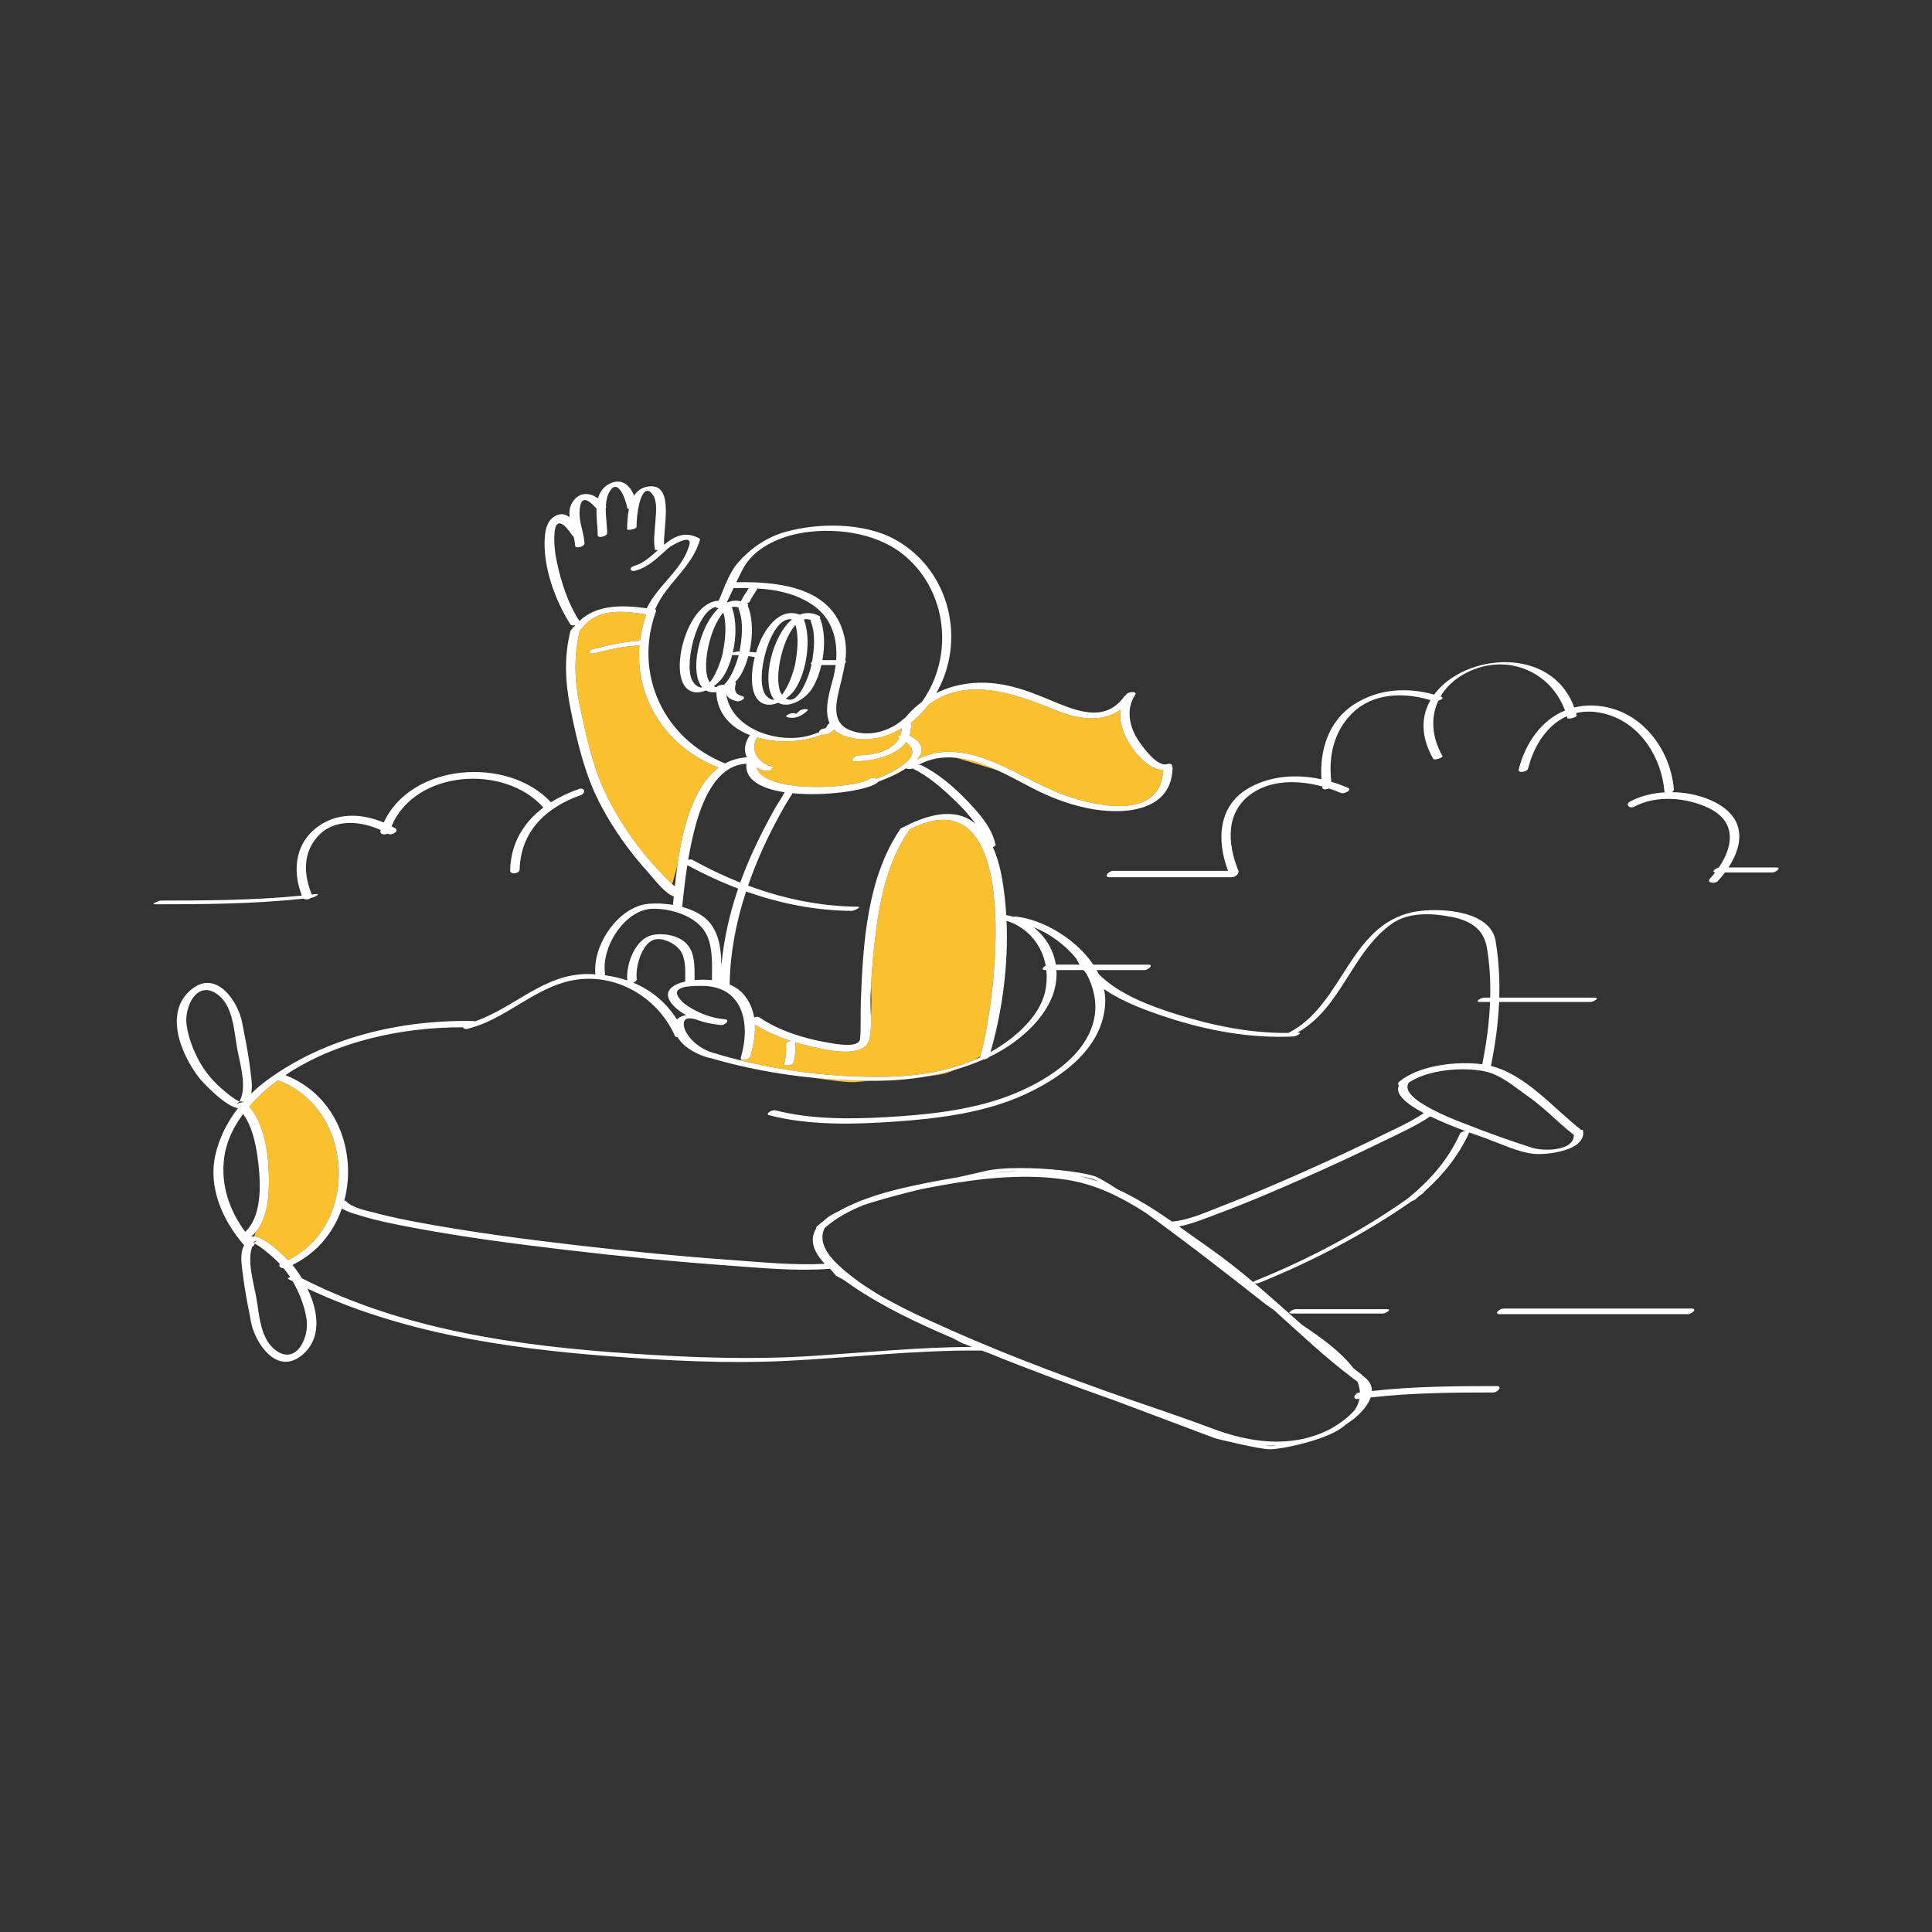 <?xml version="1.0" standalone="no"?>
<svg version="1.1" id="Layer_1" xmlns="http://www.w3.org/2000/svg"
	xmlns:xlink="http://www.w3.org/1999/xlink" x="0px" y="0px" width="595.28px" height="595.28px"
	viewBox="0 0 595.28 595.28" enable-background="new 0 0 595.28 595.28" xml:space="preserve">
<rect x="0" y="0" width="595.28" height="595.28" fill="#333333" stroke="none"/>
<path id="color_x5F_2" fill="#FBC02D" d="M97.49,384.648c0.217-0.205,0.444-0.402,0.654-0.613l-0.172,0.352L97.49,384.648z
	 M86.002,333.001c-0.122-0.047-0.218-0.1-0.301-0.155c-0.584,0.428-1.18,0.842-1.748,1.289c-2.539,1.994-5.006,4.275-7.19,6.801
	c4.694,5.416,5.891,14.3,6.071,21.083c0.152,5.71-0.158,13.008-4.059,17.643c-0.21,0.636-0.368,1.099-0.434,1.29
	c2.93,0.168,7.784,4.635,10.387,7.308C110.805,377.564,109.218,341.853,86.002,333.001z M237.859,236.221
	c0.669,0.188-0.031,0.777-0.31,0.926c-0.591,0.315-1.377,0.51-2.038,0.324c-0.882-0.247-1.68-0.591-2.395-1.003
	c0.883,3.088,5.42,4.794,10.999,5.542c0.418-0.037,0.78-0.006,0.923,0.113c8.929,1.012,20.026-0.271,23.047-2.189
	c0.6-0.382,1.451-0.304,1.995-0.006c2.878-1.088,5.735-2.41,8.14-4.247c1.271-0.971,3.313-2.688,2.807-4.555
	c-0.287-1.058-0.986-1.843-1.836-2.474c-3.151,4.403-10.465,5.873-15.744,5.937c-1.959,0.023-0.131-1.823,1.074-1.838
	c4.49-0.054,10.482-1.333,12.553-5.327c-0.162-0.079-0.326-0.158-0.485-0.234c-0.191-0.091,0.267-0.422,0.877-0.693
	c0.216-0.649,0.341-1.356,0.351-2.134c-5.068,3.188-11.413,4.398-17.186,2.565c-1.595-0.506-2.784-1.242-3.662-2.139
	c-0.814,0.96-1.915,1.568-3.297,1.595c-0.131,0.003-0.289-0.004-0.452-0.026c-5.442,2.316-13.339,2.791-19.993,0.867
	C230.996,231.268,233.545,235.01,237.859,236.221z M271.074,240.67c-0.179,0.066-0.358,0.133-0.537,0.198
	c-0.016,0.031-0.027,0.063-0.048,0.095L271.074,240.67z M307.325,237.342c-4.11-1.869-8.423-3.398-12.698-3.845
	C297.582,234.369,302.568,235.854,307.325,237.342z M348.785,230.355c-2.451-3.555-4.091-7.662-3.524-11.689
	c-5.815,4.151-13.241,2.927-20.388-0.005c-12.971-5.32-27.238-10.125-38.791-1.508c-1.462,1.906-3.141,3.694-5.068,5.308
	c-0.083,0.069-0.198,0.13-0.332,0.184c0.151,1.5-0.018,2.826-0.436,3.998c1.812,0.936,3.74,2.268,3.725,4.451
	c-0.008,1.08-0.635,2.055-1.402,2.879l0.033-0.004c14.533-7.291,29.235,4.322,42.666,9.941c9.952,4.165,32.442,9.926,33.119-6.686
	C354.496,237.184,350.748,233.202,348.785,230.355z M197.041,198.888c-4.748,0.164-9.333,1.261-13.931,2.407
	c-1.728,0.432-2.088-0.871-0.35-1.305c4.771-1.191,9.532-2.3,14.438-2.578c0.337-2.685,0.971-5.396,1.925-8.103
	c-7.072-1.069-15.127-2.098-19.907,4.417c-0.109,0.149-0.297,0.276-0.524,0.379c-0.004,0.021-0.001,0.04-0.007,0.063
	c-1.937,7.756-1.707,15.421-0.049,23.218c1.842,8.661,3.75,17.901,7.454,25.981c3.647,7.957,8.569,15.341,14.3,21.953
	c1.975,2.279,4.003,4.531,6.213,6.59c0.173,0.161,0.35,0.32,0.523,0.481c0.415-1.403,0.961-3.33,1.589-5.737
	c1.599-11.317,4.785-24.287,12.735-30.164C205.272,230.278,195.646,215.224,197.041,198.888z M176.293,193.752
	c0.056-0.037,0.113-0.072,0.175-0.105c0.012-0.018,0.017-0.033,0.03-0.053c0.152-0.207,0.318-0.384,0.475-0.58
	c-0.41,0.228-0.666,0.373-0.666,0.373L176.293,193.752z M280.022,255.697c-0.005,0.179-0.067,0.382-0.226,0.614
	c-6.667,9.776-8.963,22.267-10.291,33.817c-0.512,4.453-0.885,8.92-1.123,13.396c0.108,3.475,0.164,6.817-0.047,9.714
	c0.066,2.474,0.036,4.947-0.521,7.095c-1.4,5.396-11.38,3.527-14.93,2.776c-2.546-0.539-5.169-1.172-7.768-1.945
	c-0.002,2.096-0.026,4.23-0.646,6.248c-0.26,0.847-3.127,1.251-2.877,0.438c0.614-2.003,0.624-4.102,0.624-6.178
	c0-0.47,0.666-0.823,1.359-0.991c-3.884-1.251-7.653-2.863-10.984-5.021c0.158,3.308-0.49,6.731-1.438,9.909
	c-0.258,0.866-2.253,1.289-2.799,0.8l-0.086,0.38c11.779,2.906,23.906,4.549,36.01,4.954c12.396,0.414,24.345-0.253,35.805-5.06
	c0.748-0.426,1.408-0.814,1.933-1.131C307.019,308.207,315.859,236.991,280.022,255.697z M250.346,332.053
	c5.995,0.924,11.428,1.577,13.629,1.334c1.131-0.125,2.643-0.251,4.381-0.381c-0.054-0.001-0.106,0-0.16,0
	C262.244,332.96,256.281,332.646,250.346,332.053z M291.307,330.721c0.933-0.267,1.973-0.67,3.039-1.139
	c-2.894,0.858-5.804,1.539-8.747,2.059C288.049,331.371,290.089,331.068,291.307,330.721z"></path>
<path id="color_x5F_1" d="M242.304,220.83c-0.491-0.219,0.782-0.808,0.86-0.836c0.55-0.2,1.304-0.409,1.868-0.156
	c0.104,0.047,0.194,0.068,0.265,0.081c0.004-0.002,0.006-0.005,0.01-0.007c0.31-0.222,0.584-0.478,0.856-0.742
	c0.472-0.458,1.309-0.646,1.938-0.696c0.271-0.021,1.164,0.027,0.688,0.489C247.154,220.55,244.561,221.838,242.304,220.83z
	 M521.193,403.189c-19.334,0-38.667,0-58,0c-1.138,0-3.066,1.727-1.105,1.727c19.334,0,38.667,0,58,0
	C521.226,404.916,523.154,403.189,521.193,403.189z M460.122,429.042c-12.626,0.001-25.243,0.11-37.79,1.536
	c-1.129,3.244-4.588,6.439-7.425,8.184c-0.043,0.026-0.088,0.05-0.131,0.076c-0.376,0.317-0.754,0.635-1.17,0.947
	c-5.479,4.108-18.887,6.768-22.3,6.768c-3.357,0-16.24-3.212-16.787-3.349l-31.051-11.677c-12.911-4.564-25.771-9.289-38.453-14.459
	l-2.498-0.939c-20.265-0.216-40.378,2.225-60.592,3.197c-18.163,0.875-36.315-0.088-54.433-1.478
	c-31.7-2.431-63.821-7.174-92.758-20.821c3.388,7.052,4.611,15.553-1.921,20.705c-7.615,6.008-14.246-3.938-15.473-10.426
	c-0.885-4.684-1.88-9.367-2.442-14.104c-0.333-2.8-1.143-6.717,0.236-9.374c0.023-0.046,0.058-0.089,0.094-0.131
	c-6.565-7.521-11.169-17.732-8.864-27.868c1.205-5.301,3.666-10.138,6.963-14.364c-3.991-0.592-11.03-8.174-11.795-9.145
	c-5.768-7.311-11.288-20.579-2.375-27.609c7.615-6.008,14.246,3.938,15.473,10.426c0.885,4.684,1.88,9.367,2.442,14.104
	c0.27,2.267,0.832,5.257,0.312,7.728c1.475-1.427,3.041-2.762,4.691-3.985c18.025-13.369,41.563-18.845,63.71-18.381
	c0.235,0.005,0.415,0.038,0.551,0.091c12.104-4.135,21.427-14.793,35.036-14.574c0.703,0.012,1.396,0.047,2.086,0.09
	c-0.944-9.088,7.153-20.904,16.34-21.738c2.213-0.201,4.88-0.109,7.557,0.34c0.08-0.818,0.164-1.679,0.253-2.584
	c-2.836-0.996-6.204-5.55-7.614-7.105c-6.056-6.682-11.32-14.018-15.418-22.061c-4.517-8.864-6.906-19.187-8.837-28.898
	c-1.596-8.023-1.976-15.75,0.021-23.74c0.066-0.269,0.269-0.492,0.533-0.67c0.056-0.037,0.113-0.072,0.175-0.105
	c0.012-0.018,0.017-0.033,0.03-0.053c0.152-0.207,0.318-0.384,0.475-0.58c0.111-0.137,0.222-0.275,0.335-0.407
	c-0.63,0.187-1.322,0.153-1.583-0.256c-4.736-7.417-8.591-18.103-7.847-27.018c0.236-2.829,1.007-5.5,3.829-6.643
	c1.431-0.579,2.695-0.157,3.788,0.689c-0.166-1.79,0.034-3.499,1.073-4.939c2.168-3.006,5.227-2.624,7.701-0.909
	c0.506-1.816,1.484-3.378,3.316-4.369c3.854-2.086,6.514,0.307,7.784,3.53c1.089-1.657,2.726-2.788,5.193-2.857
	c7.201-0.204,3.702,13.178,4.056,18.007c3.074-2.539,6.322-4.313,10.736-2.029c0.194,0.101,0.365,0.286,0.297,0.525
	c-2.455,8.625-10.392,13.381-13.809,21.428c-0.005,0.012-0.014,0.021-0.02,0.032c0.293,0.093,0.372,0.249,0.314,0.43
	c0.013,0.028,0.016,0.06,0.003,0.096c-7.09,19.349,2.409,39.4,21.29,46.894c1.957-1.052,4.166-1.711,6.664-1.877
	c-0.899-1.913-0.757-4.238,0.815-6.609c0.048-0.071,0.128-0.139,0.225-0.203c-5.786-2.23-10.197-6.512-10.422-13.271
	c-1.119,0.158-2.209,0.021-3.166-0.525c-2.517,1.016-5.228,0.917-6.841-1.76c-3.895-6.462,1.697-25.587,10.736-25.878
	c0.609-1.422,1.204-2.937,1.835-4.442c-0.025-0.221,0.081-0.467,0.285-0.682c1.062-2.469,2.26-4.86,3.882-6.686
	c3.894-4.382,8.756-7.749,14.438-9.371c10.219-2.92,24.555-2.959,34.085,2.41c17.104,9.635,21.637,31.453,12.53,47.218
	c6.332-3.156,13.649-3.94,21.066-2.5c5.844,1.135,10.936,3.399,16.401,5.642c7.22,2.962,15.116,5.399,20.46-2.135
	c0.105-0.148,0.285-0.275,0.502-0.378c0.05-0.078,0.089-0.157,0.141-0.235c0.553-0.836,3.484-1.055,2.711,0.113
	c-2.999,4.532-1.803,10.083,1.146,14.358c1.387,2.011,5.65,7.965,8.719,7.027c1.144-0.35,1.689,0.203,1.454,0.772
	c0.13,0.11,0.21,0.26,0.204,0.465c-0.407,13.909-15.998,14.481-26.449,12.297c-6.703-1.401-12.499-3.844-18.513-7.053
	c-2.811-1.499-5.853-3.136-9.015-4.572c-4.11-1.869-8.423-3.398-12.698-3.845c-4.016-0.419-7.994,0.128-11.739,2.238
	c0.351-0.083,0.672-0.105,0.878-0.006c5.268,2.544,10.019,6.618,14.049,10.808c3.729,3.876,7.846,8.362,8.941,13.795
	c0.049,0.24-0.341,0.488-0.849,0.674c1.45,3.149,2.326,6.628,2.896,9.937c0.62,3.603,1.022,7.301,1.244,11.047
	c0.077-0.005,0.148-0.005,0.204,0.006c0.658,0.126,1.302,0.283,1.931,0.471c0.218-0.064,0.435-0.099,0.623-0.08
	c8.339,0.794,18.658,6.803,24.055,14.829c5.629,0,11.257,0,16.885,0c1.961,0-0.013,1.676-1.117,1.676c-4.91,0-9.82,0-14.731,0
	c0.237,0.42,0.463,0.842,0.672,1.271c6.16,6.214,15.92,9.802,23.584,12.232c11.149,3.535,23.051,6.02,34.821,5.859
	c17.388-8.75,18.798-34.794,40.41-37.559c7.2-0.921,21.913,0.009,23.439,9.225c0.97,5.857,1.298,11.673,1.129,17.47
	c9.766,0,19.53,0,29.295,0c1.939,0-0.333,1.328-1.211,1.328c-9.379,0-18.756,0-28.134,0c-0.278,6.578-1.185,13.135-2.525,19.702
	c10.914,2.755,19.255,13.077,27.778,19.677c0.334,0.004,0.58,0.076,0.609,0.25c1.062,6.335-11.604,7.608-15.364,7.148
	c-4.9-0.599-10.116-3.133-14.706-4.807c-0.791-0.289-2.631-0.908-4.99-1.763c-3.385,7.353-8.123,13.154-14.011,18.393
	c0.04,0.085-0.028,0.208-0.271,0.385c-0.313,0.228-0.636,0.438-0.95,0.664c-0.52,0.444-1.03,0.893-1.566,1.33
	c-0.149,0.122-0.435,0.226-0.762,0.298c-14.688,10.229-30.531,18.532-47.129,25.254c-0.465,0.188-1.045,0.229-1.431,0.158
	c4.925,4.163,9.716,8.475,14.538,12.753c6.017,4.015,12.271,8.538,15.866,13.399c0.866,0.675,1.735,1.346,2.615,2.006
	c0.109,0.082,0.157,0.174,0.159,0.269c2.14,1.372,2.968,3.03,2.939,4.759c12.77-1.445,25.609-1.527,38.458-1.528
	C463.118,427.063,461.424,429.042,460.122,429.042z M417.406,434.486c0.745-1.143,1.225-2.307,1.451-3.488
	c-0.121,0.016-0.242,0.027-0.364,0.044c-1.98,0.271-1.247-1.768,0.295-1.979c0.075-0.011,0.151-0.017,0.227-0.027
	c-0.054-1.107-0.319-2.207-0.759-3.298c-0.451-0.414-0.989-0.815-1.65-1.197c-0.029-0.018-0.031-0.044-0.021-0.076
	c-8.45-6.377-16.127-13.674-23.986-20.748c-1.36-0.928-2.597-1.809-3.624-2.624c-9.984-7.913-24.564-19.194-35.965-27.404
	c-7.428-4.786-15.279-8.733-24.072-10.134c-12.891-2.055-26.604-0.57-39.357,1.756c-1.876,0.342-3.824,0.703-5.803,1.096
	c-6.013,1.46-12.335,3.127-17.613,4.864c-4.445,1.774-8.585,4.042-12.021,7.051c-0.006,0.005-0.014,0.009-0.02,0.013
	c-2.164,4.072,0.898,8.329,3.955,11.22c4.223,3.994,9.12,7.344,14.299,10.297l5.857,3.13c5.008,2.527,10.135,4.789,15.058,6.978
	c3.888,1.728,7.8,3.4,11.731,5.027c0.01,0,0.021,0,0.03,0c0.331,0.005,0.429,0.071,0.387,0.17
	c11.591,4.784,23.347,9.175,35.149,13.401c10.934,3.915,22.013,7.473,32.878,11.573c11.485,4.335,24.145,6.165,35.645,0.557
	C411.42,439.561,415,437.205,417.406,434.486z M313.836,360.901c-2.822,0.019-5.313,0.163-7.382,0.428
	C308.914,361.113,311.377,360.969,313.836,360.901z M338.529,364.086c-0.842-0.443-1.529-0.751-2.021-0.885
	c-1.218-0.332-2.708-0.642-4.38-0.92C334.32,362.756,336.451,363.363,338.529,364.086z M451.499,348.484
	c-3.245-1.2-7.216-2.77-10.817-4.518c-4.35,2.967-9.368,5.175-14.067,7.475c-8.243,4.033-16.574,7.893-24.968,11.602
	c-8.66,3.827-17.375,7.582-26.257,10.868c-3.836,1.419-7.966,3.182-12.114,3.985c3.137,2.211,6.248,4.469,9.385,6.663
	c4.7,3.289,9.166,6.841,13.523,10.511c0.06-0.144,0.297-0.324,0.814-0.533c16.495-6.68,32.207-15.015,46.758-25.253
	c6.931-5.677,12.35-11.808,16.111-20.015C450.053,348.863,450.807,348.585,451.499,348.484z M457.369,330.077
	c-6.664-1.356-17.371-0.548-23.337,3.519c0.011,0.021,0.013,0.044-0.004,0.07c-3.329,5.248,16.65,12.289,19.429,13.379
	c4.627,1.814,9.303,3.5,14.014,5.086c1.488,0.5,2.979,0.993,4.47,1.482c3.696,1.213,13.173,1.041,12.979-3.946
	c-4.88-3.774-9.08-8.356-14.146-11.892C466.639,334.889,462.457,331.113,457.369,330.077z M318.405,285.661
	c3.662,2.837,6.173,6.941,6.915,11.554c2.443,0,4.888,0,7.332,0c-0.324-0.511-0.636-1.029-0.914-1.57
	c-0.021-0.042-0.012-0.09,0.012-0.139C328.235,291.158,323.457,287.641,318.405,285.661z M310.137,283.707
	c0.59,13.59-1.294,27.744-4.958,40.471c7.159-3.991,15.132-10.781,16.856-18.705c0.488-2.242,0.579-4.457,0.35-6.582
	c-0.102,0-0.202,0-0.303,0c-1.424,0-0.772-0.881,0.113-1.365C321.037,291.127,316.704,285.801,310.137,283.707z M264.281,331.702
	c12.396,0.414,24.345-0.253,35.805-5.06c0.615-0.258,1.229-0.537,1.843-0.819c0.03-0.1,0.06-0.208,0.09-0.312
	c5-17.305,13.841-88.521-21.996-69.814c-0.005,0.179-0.067,0.382-0.226,0.614c-6.667,9.776-8.963,22.267-10.291,33.817
	c-0.512,4.453-0.885,8.92-1.123,13.396c-0.062,1.155-0.12,2.312-0.163,3.468c-0.071,1.937,0.059,4.092,0.116,6.246
	c0.066,2.474,0.036,4.947-0.521,7.095c-1.4,5.396-11.38,3.527-14.93,2.776c-2.546-0.539-5.169-1.172-7.768-1.945
	c-0.002,2.096-0.026,4.23-0.646,6.248c-0.26,0.847-3.127,1.251-2.877,0.438c0.614-2.003,0.624-4.102,0.624-6.178
	c0-0.47,0.666-0.823,1.359-0.991c-3.884-1.251-7.653-2.863-10.984-5.021c0.158,3.308-0.49,6.731-1.438,9.909
	c-0.258,0.866-2.253,1.289-2.799,0.8c-0.124-0.111-0.174-0.269-0.111-0.479c3.108-10.43,0.813-22.346-12.424-22.125
	c-1.31,0.022-8.46-0.184-7.076,2.873c0.648,1.43,1.961,2.565,3.254,3.401c3.396,2.196,7.215,3.66,11.262,4.003
	c1.962,0.166,0.114,1.888-1.09,1.785c-2.452-0.207-5.33-0.79-8.023-1.813c-1.363-0.322-3.127-0.566-3.41,0.947
	c-0.242,1.287,0.359,2.664,1.061,3.718c2.129,3.2,5.625,5.325,9.351,6.097c0.121,0.025,0.185,0.068,0.227,0.117
	c2.282,0.671,4.582,1.285,6.896,1.855C240.051,329.654,252.178,331.297,264.281,331.702z M208.579,314.132
	c0.66-0.735,1.667-1.163,2.813-1.372c-1.824-0.987-3.436-2.222-4.584-3.744c-2.807-3.723,0.795-5.828,4.297-6.579
	c0.002-0.001,0.004-0.001,0.006-0.001c0.005-2.84,0.26-6.357-1.107-8.938c-1.309-2.471-5.663-4.869-8.485-3.959
	c-3.832,1.234-5.782,8.476-5.329,12.131c0.061,0.488-0.477,0.889-1.104,1.099C200.578,305.032,205.203,308.778,208.579,314.132z
	 M281.189,236.773c-0.625,0.283-1.619,0.238-1.99-0.069c-2.487,1.651-5.307,2.913-8.125,3.966c-0.179,0.066-0.358,0.133-0.537,0.198
	c-0.016,0.031-0.027,0.063-0.048,0.095c-0.091,0.137-0.235,0.275-0.45,0.412c-3.529,2.244-15.807,4.023-25.858,3.033
	c-0.729,1.324-1.655,2.607-2.345,3.826c-2.439,4.313-4.764,8.697-6.799,13.216c-1.686,3.741-3.209,7.546-4.543,11.405
	c10.771,4.019,22.041,6.399,33.781,6.517c1.477,0.015-1.176,1.294-1.852,1.287c-11.271-0.112-22.137-2.289-32.547-5.979
	c-3.034,9.256-4.91,18.833-5.063,28.674c1.745,0.745,3.302,1.791,4.483,3.229c1.708,2.076,2.65,4.428,3.063,6.894
	c0.554-0.236,1.214-0.299,1.633-0.009c5.923,4.099,13.916,6.556,20.954,7.754c1.805,0.308,9.813,1.996,10.064-1.169
	c0.303-3.804,0.083-7.688,0.225-11.506c0.652-17.624,1.884-38.037,12.139-53.076c0.188-0.274,0.499-0.453,0.846-0.544
	c6.055-3.176,14.498-6.271,20.898-2.167c0.495,0.317,0.958,0.667,1.406,1.03c-1.854-2.676-4.174-5.095-6.357-7.201
	C290.291,242.847,286.063,239.164,281.189,236.773z M235.898,214.116c0.93,1.182,1.838,1.589,2.701,1.48
	c-0.211-0.241-0.41-0.512-0.594-0.817c-3.162-5.248-0.07-18.856,6.045-23.941C237.373,189.472,232.277,209.512,235.898,214.116z
	 M245.094,192.568c-4.413,4.811-6.926,17.79-4.16,21.482c2.189-2.617,3.768-7.753,4.068-9.448
	C245.678,200.791,246.218,196.392,245.094,192.568z M242.15,215.22c3.973,2.512,7.349-7.659,7.9-10.468
	c-0.213-0.118-0.325-0.31-0.104-0.597c0.065-0.086,0.159-0.151,0.246-0.222c0.681-4.011,1.144-8.579-0.354-12.414
	c-0.057-0.146-0.023-0.291,0.065-0.428c-0.755-0.341-1.493-0.404-2.205-0.23c2.351,6.188,0.843,16.148-2.735,21.555
	C244.316,213.393,243.314,214.39,242.15,215.22z M253.401,203.391c1.409,0,2.819,0,4.229,0c0.468-6.42-1.221-12.807-7.054-16.875
	c-5.053-3.523-11.069-4.812-17.16-5.201c-0.762,1.328-1.728,2.549-2.354,3.947c-0.134,0.298-0.538,0.53-0.999,0.664
	c0.054,0.026,0.106,0.043,0.16,0.071c0.384,0.202,0.355,0.464,0.119,0.711c0.074,0.062,0.138,0.133,0.174,0.226
	c1.493,3.823,1.482,9.127,0.406,13.906c0.674,0.048,1.346,0.113,2.016,0.213c2.245-7.385,7.281-14.071,13.5-11.663
	c1.834-0.736,3.855-0.714,6.006,0.416c0.384,0.202,0.355,0.464,0.119,0.711c0.074,0.062,0.138,0.133,0.174,0.226
	C254.1,194.232,254.21,198.958,253.401,203.391z M227.868,200.74c0.734-4.15,1.323-8.998-0.251-13.029
	c-0.057-0.146-0.023-0.291,0.065-0.428c-0.755-0.342-1.494-0.404-2.207-0.23c1.477,3.888,1.431,9.259,0.305,14.06
	c0.529-0.236,1.137-0.377,1.695-0.377C227.607,200.735,227.737,200.74,227.868,200.74z M222.871,188.761
	c-4.411,4.812-6.922,17.786-4.159,21.48c2.189-2.618,3.767-7.753,4.067-9.448C223.455,196.982,223.995,192.584,222.871,188.761z
	 M233.227,227.225c-2.23,4.043,0.318,7.785,4.633,8.996c0.669,0.188-0.031,0.777-0.31,0.926c-0.591,0.315-1.377,0.51-2.038,0.324
	c-0.882-0.247-1.68-0.591-2.395-1.003c0.883,3.088,5.42,4.794,10.999,5.542c0.418-0.037,0.78-0.006,0.923,0.113
	c8.929,1.012,20.026-0.271,23.047-2.189c0.6-0.382,1.451-0.304,1.995-0.006c2.878-1.088,5.735-2.41,8.14-4.247
	c1.271-0.971,3.313-2.688,2.807-4.555c-0.287-1.058-0.986-1.843-1.836-2.474c-3.151,4.403-10.465,5.873-15.744,5.937
	c-1.959,0.023-0.131-1.823,1.074-1.838c4.49-0.054,10.482-1.333,12.553-5.327c-0.162-0.079-0.326-0.158-0.485-0.234
	c-0.191-0.091,0.267-0.422,0.877-0.693c0.216-0.649,0.341-1.356,0.351-2.134c-5.068,3.188-11.413,4.398-17.186,2.565
	c-1.595-0.506-2.784-1.242-3.662-2.139c-0.814,0.96-1.915,1.568-3.297,1.595c-0.131,0.003-0.289-0.004-0.452-0.026
	C247.777,228.674,239.881,229.148,233.227,227.225z M325.268,243.91c9.952,4.165,32.442,9.926,33.119-6.686
	c-3.891-0.041-7.639-4.022-9.602-6.869c-2.451-3.555-4.091-7.662-3.524-11.689c-5.815,4.151-13.241,2.927-20.388-0.005
	c-12.971-5.32-27.238-10.125-38.791-1.508c-1.462,1.906-3.141,3.694-5.068,5.308c-0.083,0.069-0.198,0.13-0.332,0.184
	c0.151,1.5-0.018,2.826-0.436,3.998c1.812,0.936,3.74,2.268,3.725,4.451c-0.008,1.08-0.635,2.055-1.402,2.879
	c-0.006,0.007-0.011,0.014-0.016,0.02c0.016-0.009,0.032-0.016,0.049-0.023C297.135,226.678,311.837,238.291,325.268,243.91z
	 M226.87,179.393c11.767-0.197,27.265,1.072,32.263,13.503c1.58,3.933,1.759,7.287,1.332,10.653
	c0.208,0.119,0.314,0.309,0.097,0.593c-0.055,0.071-0.134,0.123-0.203,0.184c-0.446,2.915-1.299,5.873-2.056,9.255
	c-0.92,4.107-1.521,9.146,3.185,11.23c5.809,2.574,12.642,0.652,17.188-3.512c0.102-0.094,0.239-0.171,0.397-0.234
	c0.039-0.117,0.111-0.246,0.239-0.393c1.455-1.673,3.035-3.135,4.716-4.394c10.007-13.844,8.096-34.599-6.1-45.719
	c-8.456-6.623-21.573-8.224-31.917-6.164c-6.489,1.293-13.776,4.664-17.044,10.784C228.227,176.564,227.542,177.976,226.87,179.393z
	 M224.002,185.502c0.071,0.025,0.143,0.052,0.214,0.08c1.282-0.516,2.655-0.654,4.101-0.307c0.012-0.039,0.018-0.074,0.036-0.115
	c0.629-1.405,1.601-2.63,2.364-3.964c-1.575-0.039-3.146-0.034-4.698-0.002C225.351,182.632,224.685,184.07,224.002,185.502z
	 M216.379,211.787c-0.211-0.24-0.41-0.511-0.594-0.816c-3.098-5.142-0.189-18.295,5.68-23.609c-0.496,0.015-0.879-0.092-0.867-0.348
	c-6.049,1.093-10.314,18.978-6.92,23.294C214.607,211.489,215.516,211.896,216.379,211.787z M220.775,211.766
	c0.285-0.537,1.588-0.841,2.326-0.807c2.166-1.914,3.852-6.582,4.51-9.08c-0.668-0.025-1.34-0.039-2.018-0.04
	c-0.668,2.563-1.637,4.931-2.853,6.768c-0.646,0.977-1.648,1.974-2.813,2.804C220.214,211.591,220.496,211.709,220.775,211.766z
	 M251.711,225.818c0.151-0.066,0.391-0.117,0.655-0.15c0-0.038-0.008-0.071-0.001-0.113c0.105-0.662,1.019-1.092,1.615-1.103
	c0.082-0.002,0.166-0.009,0.249-0.015c0.001-0.01,0.07-0.031,0.101-0.032c0.293-0.302,0.439-0.57,0.663-1.01
	c0.13-0.254,0.366-0.435,0.632-0.575c-1.645-3.614-0.382-8.598,0.785-12.69c0.484-1.698,0.849-3.455,1.068-5.224
	c-1.465,0-2.93,0-4.395,0c-0.666,2.848-1.71,5.496-3.043,7.51c-1.923,2.903-6.93,6.033-10.271,4.123
	c-2.517,1.016-5.229,0.917-6.842-1.76c-1.611-2.676-1.594-7.521-0.384-12.305c-0.077-0.007-0.16,0-0.232-0.018
	c-0.571-0.137-1.142-0.242-1.712-0.325c-0.666,2.45-1.609,4.708-2.779,6.475c-0.345,0.521-0.797,1.046-1.313,1.552
	c0.164,0.099,0.25,0.25,0.198,0.468c-0.202,0.848-0.408,1.854,0.042,2.664c0.385,0.694,1.216,0.996,1.936,1.187
	c0.572,0.151,0.752,0.588,0.271,1.01c-0.496,0.435-1.396,0.722-2.049,0.549c-1.145-0.303-2.372-0.736-2.979-1.83
	c-0.077-0.14-0.137-0.284-0.187-0.432C225.404,225.464,241.967,230.08,251.711,225.818z M229.98,235.313
	c-9.67,0.496-13.936,12.31-15.996,20.316c-0.793,3.081-1.422,6.188-1.946,9.314c0.487-0.142,0.971-0.195,1.245-0.044
	c4.818,2.66,9.754,5.021,14.801,7.032c1.074-2.979,2.262-5.919,3.563-8.808c2.214-4.912,4.66-9.708,7.327-14.389
	c0.832-1.461,2.001-3.023,2.757-4.633C234.742,243.038,229.42,240.403,229.98,235.313z M178.492,191.363
	c5.526-5.206,13.364-4.959,20.791-3.951c3.381-7.111,10.928-11.786,13.111-19.453c1.1-3.861-5.65,0.209-6.492,0.945
	c-1.227,1.075-2.399,2.221-3.653,3.265c-1.957,1.63-3.946,2.966-6.42,3.653c-1.739,0.483-2.126-0.983-0.393-1.465
	c2.733-0.76,5.033-2.856,7.318-4.897c-0.5,0.064-0.912,0.028-0.952-0.173c-0.536-2.692-0.048-5.577,0.109-8.287
	c0.141-2.42,0.742-6.159-0.643-8.35c-2.186-3.459-3.719,0.125-4.277,2.454c-0.566,2.362-0.84,4.788-0.861,7.216
	c-0.008,0.787-2.901,1.171-2.898,0.777c0.018-1.892,0.116-4.134,0.549-6.233c-0.301-0.052-0.518-0.188-0.549-0.433
	c-0.248-1.947-2.674-9.379-5.319-5.108c-0.816,1.318-1.149,2.877-1.243,4.519c0.16,0.236,0.131,0.475-0.023,0.686
	c-0.051,2.619,0.408,5.388,0.436,7.697c0.013,1.107-2.888,1.66-2.898,0.777c-0.027-2.366-0.48-5.388-0.375-8.227
	c-1.068-1.322-4.065-4.498-4.915-1.355c-0.433,1.597-0.407,3.22-0.154,4.851c0.363,2.342,1.229,4.694,1.351,7.062
	c0.061,1.203-2.845,1.825-2.898,0.777c-0.045-0.878-0.229-1.834-0.459-2.827c-0.184-0.058-0.337-0.152-0.43-0.301
	c-1.784-2.848-4.983-6.292-5.438-0.84c-0.256,3.064,0.094,6.158,0.742,9.159c1.339,6.198,3.36,12.484,6.794,17.86
	C178.443,191.229,178.473,191.297,178.492,191.363z M207.926,273.104c0.217-2.038,0.475-4.212,0.79-6.449
	c1.599-11.317,4.785-24.287,12.735-30.164c-16.179-6.212-25.805-21.267-24.41-37.603c-4.748,0.164-9.333,1.261-13.931,2.407
	c-1.728,0.432-2.088-0.871-0.35-1.305c4.771-1.191,9.532-2.3,14.438-2.578c0.337-2.685,0.971-5.396,1.925-8.103
	c-7.072-1.069-15.127-2.098-19.907,4.417c-0.109,0.149-0.297,0.276-0.524,0.379c-0.004,0.021-0.001,0.04-0.007,0.063
	c-1.937,7.756-1.707,15.421-0.049,23.218c1.842,8.661,3.75,17.901,7.454,25.981c3.647,7.957,8.569,15.341,14.3,21.953
	c1.975,2.279,4.003,4.531,6.213,6.59c0.173,0.161,0.35,0.32,0.523,0.481C207.389,272.635,207.656,272.869,207.926,273.104z
	 M210.169,279.429c3.354,0.911,6.473,2.446,8.429,4.765c3.115,3.693,3.604,8.632,3.665,13.413
	c0.726-8.121,2.534-16.107,5.171-23.827c-5.345-2.03-10.566-4.454-15.658-7.202c-0.656,4.202-1.139,8.434-1.563,12.674
	C210.207,279.313,210.188,279.371,210.169,279.429z M186.422,299.998c0.025,0.172-0.031,0.331-0.135,0.477
	c2.438,0.32,4.768,0.861,6.977,1.617c-0.448-5.029,2.443-12.933,7.861-14.021c3.266-0.656,7.919,0.118,10.338,2.623
	c2.82,2.92,2.535,7.383,2.545,11.153c0,0.052-0.012,0.101-0.023,0.149c1.728-0.171,3.563-0.189,5.381,0.003
	c0.017-4.848,0.453-11.356-2.519-15.466c-3.262-4.512-10.304-6.624-15.683-6.535C192.632,280.14,185.193,291.687,186.422,299.998z
	 M87.936,331.269c15.988,6.243,22.064,23.823,18.16,38.646c0.228,0.029,0.425,0.102,0.557,0.234
	c2.044,2.062,5.896,2.762,8.573,3.473c5.218,1.385,10.521,2.447,15.831,3.405c15.436,2.787,31.01,4.842,46.588,6.643
	c15.976,1.847,31.988,3.44,48.031,4.577c9.342,0.662,19.009,1.659,28.43,1.148c-3.071-3.278-5.006-7.146-2.582-10.961
	c-0.1-0.153-0.04-0.366,0.279-0.646c0.645-0.563,1.316-1.097,2.003-1.614c0.158-0.169,0.323-0.334,0.5-0.493
	c0.911-0.82,2.319-1.649,4.083-2.477c8.333-4.685,18.493-7.021,27.425-8.788c3.035-0.601,6.122-1.16,9.238-1.655
	c0.62-0.14,1.228-0.275,1.805-0.405c2.753-0.617,4.929-1.105,6.329-1.456c2.627-0.656,6.52-1.004,11.256-1.004
	c7.966,0,17.357,0.984,22.331,2.341c1.378,0.376,4.05,1.914,7.479,4.161c5.907,2.719,11.446,6.239,16.869,9.995
	c5.295-0.465,10.795-3.027,15.642-4.897c8.33-3.215,16.551-6.716,24.706-10.349c8.039-3.581,16.037-7.261,23.935-11.144
	c4.438-2.183,9.173-4.251,13.299-7.037c-5.223-2.759-9.071-5.844-7.644-8.575c-0.391-0.248-0.477-0.685,0.195-1.229
	c6.148-4.989,17.76-6.287,25.456-5.249c1.26-6.35,2.155-12.763,2.405-19.195c-1.026,0-2.053,0-3.08,0
	c-1.939,0,0.333-1.328,1.211-1.328c0.636,0,1.271,0,1.907,0c0.128-5.096-0.153-10.201-0.997-15.293
	c-0.981-5.925-5.159-8.44-10.82-9.56c-6.115-1.21-13.379-1.628-18.689,2.217c-12.313,8.915-15.398,25.878-28.918,33.417
	c0.037-0.002,0.074-0.002,0.11-0.004c1.918-0.099-0.483,1.137-1.252,1.176c-13.011,0.667-26.486-1.754-38.814-5.819
	c-6.234-2.056-13.666-4.657-19.604-8.767c0.275,1.301,0.411,2.621,0.37,3.957c-0.426,14.021-13.181,23.18-24.84,28.532
	c-12.191,5.597-26.432,7.395-39.682,8.315c-12.828,0.892-26.388,1.294-38.953-1.916c-1.632-0.416,0.883-1.777,1.781-1.547
	c10.915,2.787,22.67,2.752,33.849,2.129c12.465-0.694,25.625-2.004,37.429-6.322c10.874-3.978,25.113-12.252,27.139-24.787
	c0.73-4.522-0.325-9.051-2.531-13.15c-0.309-0.353-0.614-0.707-0.9-1.076c-2.774,0-5.548,0-8.322,0
	c0.13,1.971-0.059,4.013-0.614,6.072c-2.473,9.153-11.839,16.841-20.179,20.729c-0.268,0.412-1.041,0.694-1.715,0.762
	c-2.881,1.233-5.76,2.271-8.654,3.128c-2.894,0.858-5.804,1.539-8.747,2.059c-5.585,0.986-11.29,1.402-17.243,1.365
	c-0.054-0.001-0.106,0-0.16,0c-5.951-0.046-11.914-0.36-17.85-0.953c-10.624-1.061-21.16-3.032-31.392-6.039
	c-0.053-0.007-0.106-0.005-0.158-0.016c-3.291-0.682-7.982-3.027-10.009-6.397c-0.389-0.026-0.717-0.161-0.85-0.458
	c-5.677-12.75-20.047-20.52-33.968-16.514c-10.743,3.092-18.823,11.573-29.775,14.33c-0.878,0.221-1.417-0.05-1.515-0.43
	C124.099,316.463,103.615,320.744,87.936,331.269z M79.12,381.951c-0.118,0.315-0.557,0.563-1.058,0.715
	c0.059,0.066,0.114,0.135,0.173,0.201C78.5,382.808,78.874,382.609,79.12,381.951z M86.002,333.001
	c-0.122-0.047-0.218-0.1-0.301-0.155c-0.584,0.428-1.18,0.842-1.748,1.289c-2.539,1.994-5.006,4.275-7.19,6.801
	c4.694,5.416,5.891,14.3,6.071,21.083c0.152,5.71-0.158,13.008-4.059,17.643c-0.446,0.53-0.95,1.017-1.494,1.471
	c0.313-0.146,0.668-0.204,1.061-0.181c2.93,0.168,7.784,4.635,10.387,7.308C110.805,377.564,109.218,341.853,86.002,333.001z
	 M74.867,339.611c0.06-0.066,0.118-0.134,0.177-0.2c-0.691,0.075-1.272-0.037-1.092-0.386c2.184-4.211-0.086-11.662-0.885-16.039
	c-0.938-5.141-1.2-12.431-5.429-16.084c-6.678-5.771-11.063,3.3-10.113,9.153c0.638,3.929,2.009,7.517,3.912,11.003
	c1.867,3.421,4.494,6.421,7.484,8.914c1.145,0.955,2.302,1.927,3.57,2.719c2.832,1.77,1.063-0.08,0.36,1.801
	C73.045,339.978,74.086,339.642,74.867,339.611z M75.543,379.539c5.053-4.568,4.818-14.377,4.131-20.474
	c-0.588-5.203-1.574-11.392-4.766-15.824c-3.027,4.054-5.247,8.654-5.864,13.701C68.021,365.311,70.727,372.977,75.543,379.539z
	 M90.188,394.788c-0.499-0.255-1-0.506-1.498-0.767c-0.129-0.068,0.201-0.316,0.681-0.555c-0.618-0.938-1.288-1.843-2.01-2.706
	c-0.932-0.019-1.668-0.694-1.12-1.276c-0.998-1.072-2.068-2.078-3.189-3.014c-1.145-0.955-2.302-1.927-3.57-2.719
	c-0.492-0.308-0.838-0.501-1.082-0.629c0.148,0.395-0.193,0.779-0.698,1.032c-1.61,4.299,0.45,11.169,1.205,15.302
	c0.938,5.141,1.2,12.431,5.429,16.084c6.678,5.771,11.063-3.3,10.113-9.153c-0.638-3.929-2.009-7.517-3.912-11.003
	C90.425,395.183,90.303,394.986,90.188,394.788z M299.476,414.984l-3.011-1.132l-2.766-1.478
	c-10.824-4.606-21.589-9.675-31.246-16.255c-0.776-0.529-1.697-1.158-2.678-1.871l-2.111-1.128l-0.057-0.061
	c-0.07-0.075-0.604-0.655-1.314-1.564c-0.209-0.184-0.416-0.369-0.622-0.557c-10.281,0.805-20.868-0.254-31.107-0.992
	c-16.786-1.211-33.546-2.857-50.259-4.839c-15.609-1.85-31.238-3.866-46.692-6.771c-5.468-1.028-10.979-2.09-16.31-3.707
	c-1.893-0.574-4.17-1.154-5.961-2.265c-1.503,4.335-3.9,8.351-7.197,11.669c-0.21,0.211-0.438,0.408-0.654,0.613
	c-2.117,2.003-4.571,3.732-7.38,5.088c0.15,0.17,0.264,0.304,0.329,0.387c0.885,1.122,1.764,2.386,2.586,3.744
	c31.348,15.984,66.852,20.906,101.588,23.207c18.791,1.245,37.414,1.942,56.229,0.682
	C267.049,416.669,283.23,415.118,299.476,414.984z M393.461,445.367c-1.208,0.068-2.417,0.09-3.621,0.064
	c0.594,0.076,1.098,0.121,1.467,0.121C391.807,445.553,392.548,445.488,393.461,445.367z M399.244,403.381
	c-0.887,0-3.147,1.344-1.207,1.344c9.333,0,18.666,0,28,0c0.887,0,3.147-1.344,1.207-1.344
	C417.911,403.381,408.578,403.381,399.244,403.381z M547.217,267.277c-4.883,0-9.766,0-14.647,0
	c4.405-6.715,5.433-14.424-3.017-19.467c-4.039-2.41-9.232-3.682-14.393-3.73c0.364-0.231,0.615-0.547,0.584-0.916
	c-1.048-12.308-9.813-23.981-22.629-25.592c-2.894-0.363-5.59-0.195-8.07,0.414c-7.012-19.217-33.799-16.676-43.176-3.978
	c-8.37-2.317-17.156-1.807-24.662,3.028c-7.896,5.086-10.668,14.186-10.043,23.078c-7.408-1.609-15.249-1.201-22.02,2.483
	c-9.875,5.374-10.362,16.248-6.758,25.723c-11.82,0-23.642,0-35.462,0c-1.295,0-3,1.967-1.041,1.967c12.577,0,25.155,0,37.732,0
	c0.844,0,1.854-0.833,1.92-1.415c0.102-0.17,0.132-0.358,0.052-0.555c-3.453-8.479-4.096-18.247,4.289-23.949
	c6.099-4.148,14.328-3.996,21.508-2.054c0.019,0.142,0.03,0.285,0.051,0.427c0.086,0.583,1.22,0.553,2.045,0.197
	c1.271,0.417,2.502,0.879,3.662,1.385c1.001,0.436,3.606-0.96,2.27-1.543c-1.684-0.733-3.43-1.367-5.213-1.894
	c-0.906-7.786,0.686-15.444,6.45-21.134c6.405-6.32,15.973-6.503,24.093-4.02c-2.824,4.924-3.141,11.117,0.832,18.025
	c0.401,0.697,3.115-0.398,2.898-0.777c-3.406-5.922-3.669-12.011-1.313-17.049c0.927-0.324,1.789-0.957,1.021-1.22
	c-0.11-0.038-0.223-0.069-0.333-0.105c2.107-3.617,5.653-6.585,10.427-8.394c11.734-4.447,23.807,1.461,27.922,12.701
	c-7.184,2.956-12.169,9.892-14.273,18.207c-0.301,1.186,2.637,0.764,2.91-0.316c1.85-7.31,5.988-13.459,11.925-16.126
	c0.047,0.167,0.099,0.331,0.142,0.501c0.157,0.613,3.059-0.146,2.898-0.777c-0.061-0.236-0.131-0.461-0.197-0.691
	c2.851-0.682,6.033-0.623,9.51,0.384c10.506,3.041,16.851,13.437,17.736,23.845c0.006,0.073,0.027,0.137,0.058,0.194
	c-3.815,0.233-7.518,1.147-10.614,2.81c-1.744,0.937-0.162,2.357,1.254,1.598c6.834-3.668,16.234-2.846,23.039,0.491
	c8.652,4.243,7.352,11.901,2.992,18.284c-1.009,0.224-2.443,1.371-1.096,1.496c-0.512,0.654-1.05,1.291-1.609,1.902
	c-1.223,1.336,1.573,1.68,2.402,0.773c0.783-0.855,1.522-1.746,2.208-2.662c4.862,0,9.724,0,14.585,0
	C547.087,268.828,549.172,267.277,547.217,267.277z M95.82,276.637c0.063-0.007,0.125-0.012,0.188-0.02
	c0.718-0.086,3.159-1.356,1.266-1.129c-0.4,0.048-0.802,0.082-1.202,0.128c-2.517-6.147-2.825-12.691,1.829-17.9
	c4.969-5.561,13.169-4.828,19.41-1.955c-0.016,0.048-0.036,0.092-0.052,0.14c-0.396,1.209,1.208,1.439,2.155,0.946
	c0.037,0.022,0.078,0.042,0.115,0.063c1.141,0.67,3.655-0.871,2.223-1.715c-0.366-0.215-0.741-0.42-1.118-0.621
	c7.242-17.286,34.635-19.273,46.679-5.89c0.04,0.044,0.088,0.079,0.135,0.115c-6.006,4.526-10.061,10.884-10.271,19.372
	c-0.037,1.482,2.898,1.023,2.93-0.238c0.292-11.736,8.176-19.205,18.792-22.922c1.717-0.602,1.245-2.533-0.514-1.918
	c-3.083,1.079-5.994,2.449-8.628,4.109c-13.198-14.3-43.102-12.137-51.514,6.233c-6.174-2.616-13.329-3.153-19.251,0.56
	c-7.88,4.941-9.166,13.75-5.987,21.945c-14.428,1.447-28.922,1.534-43.42,1.535c-0.587,0-3.295,1.152-1.887,1.152
	c15.31-0.001,30.62-0.098,45.852-1.75C94.168,277.314,95.269,277.133,95.82,276.637z" fill="#ffff"></path>
</svg>